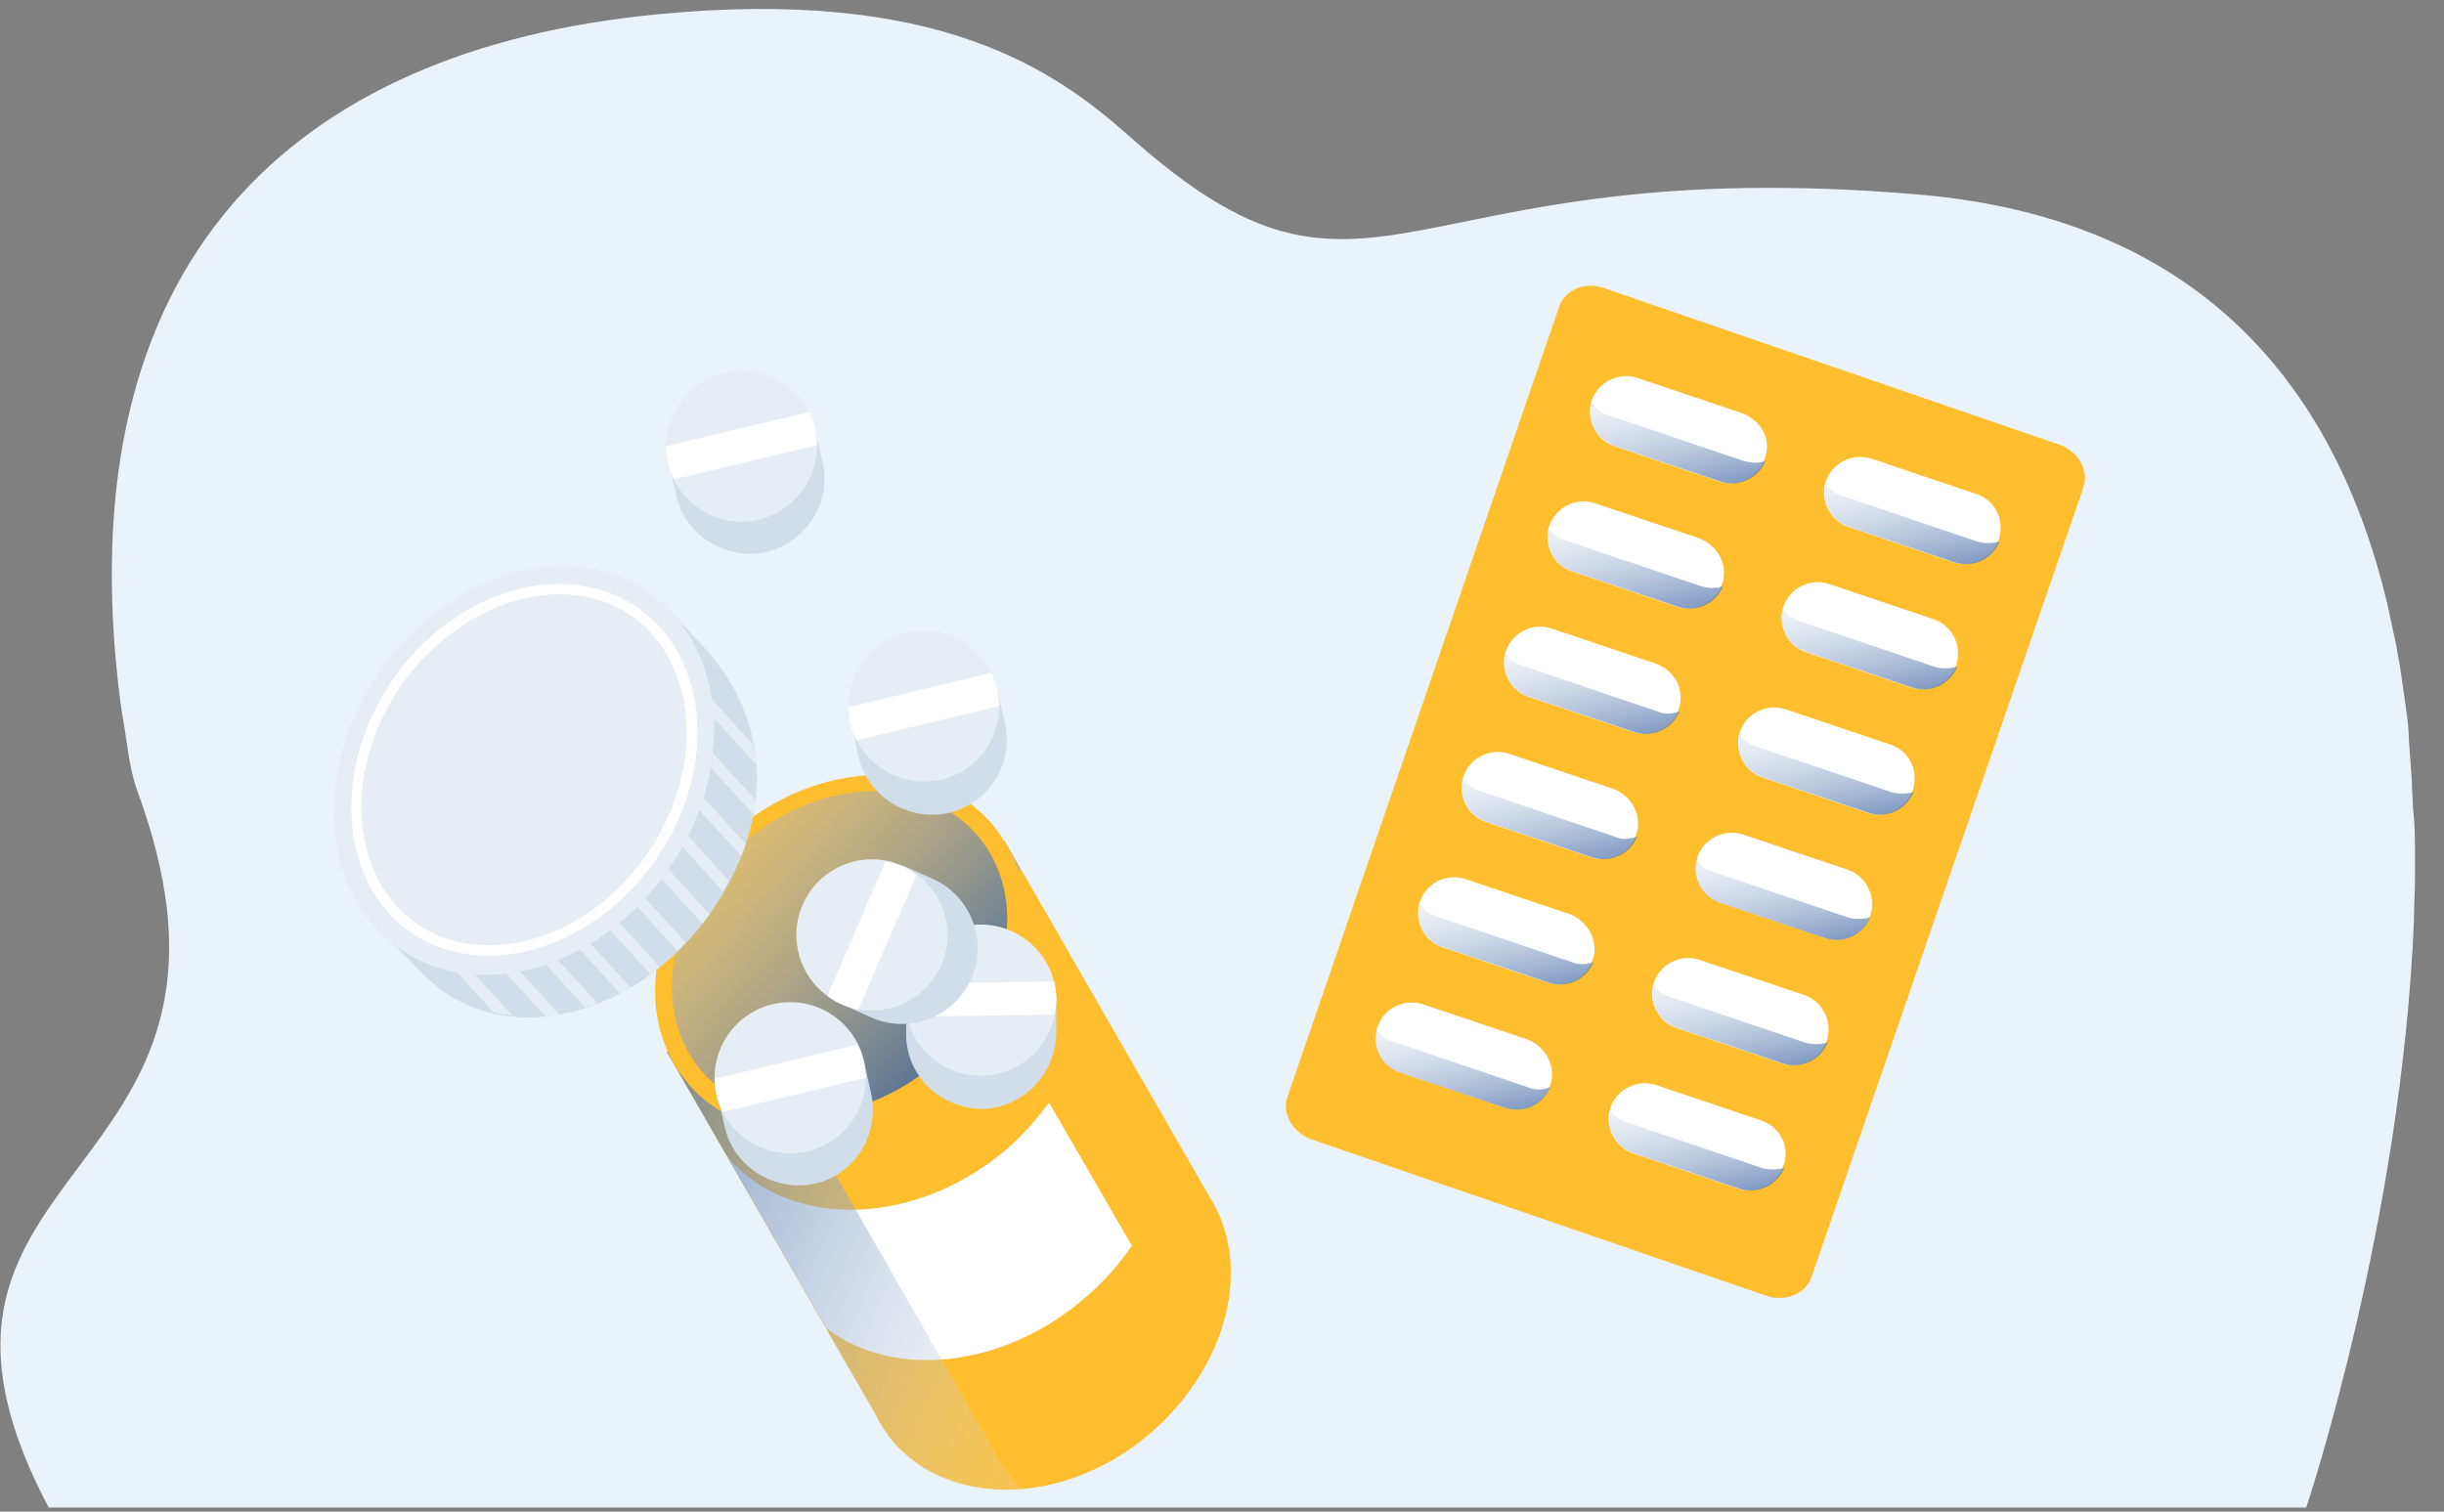 <svg width="236" height="146" viewBox="0 0 236 146" fill="none" xmlns="http://www.w3.org/2000/svg">
<rect x="0" y="0" width="236" height="146" fill="#808080" stroke="none"/>
<g clip-path="url(#clip0_1_15556)">
<path d="M233.199 82.4C233.199 83.2 233.199 83.9 233.199 84.7C233.199 86.1 233.099 87.5 233.099 88.9C231.899 118.2 222.699 145.6 222.699 145.6H168.599H163.999H155.499H141.899H130.299H106.899H101.799H89.999H73.299H56.599H4.699C-5.701 125.9 3.599 118.8 10.499 108.7C14.2 103.3 17.2 97.1 16.099 87.6C15.7 84.3 14.8 80.6 13.3 76.5C12.6 74.6 12.399 72.7 12.1 70.8C11.999 70 11.8 69.1 11.7 68.3C11.7 68.1 11.6 67.9 11.6 67.6C6.199 25 28.5 4.8 63.3 1.4C90.6 -1.3 101.899 6.8 109.099 13.2C132.799 34.3 134.599 14.4 185.399 18.8C212.899 21.2 225.599 37.8 230.499 58.2C230.799 59.6 231.099 61 231.399 62.4C231.499 63.2 231.699 63.9 231.799 64.7C231.999 66.1 232.199 67.5 232.399 68.9C232.499 69.7 232.599 70.5 232.599 71.3C232.699 72.7 232.799 74.1 232.899 75.5C232.899 76.3 232.999 77.2 232.999 78C233.199 79.6 233.199 81 233.199 82.4Z" fill="#EBF3FA"/>
<path d="M116.798 115.6L96.998 81.2L64.398 101.6L84.598 136.7C84.998 137.6 85.598 138.4 86.198 139.2C91.798 145.7 102.898 145.4 110.998 138.5C118.598 132 120.998 122.2 116.798 115.6Z" fill="#FFBE2E"/>
<path d="M104.601 125.5C106.501 123.9 108.001 122.2 109.301 120.3C109.201 120.1 109.101 120 109.001 119.8L101.301 106.5C100.101 108.1 98.801 109.6 97.201 111C88.401 118.5 76.301 118.8 70.301 111.8L79.801 128.3C86.201 133.2 96.701 132.2 104.601 125.5Z" fill="white"/>
<path d="M97.898 143C97.198 142.1 96.498 141.2 95.998 140.2L72.998 100L98.598 84L96.998 81.2L64.398 101.6L84.598 136.7C84.998 137.6 85.598 138.4 86.198 139.2C89.198 142.7 93.798 144.2 98.598 143.8C98.398 143.5 98.198 143.3 97.898 143Z" fill="url(#paint0_linear_1_15556)"/>
<path d="M91.208 103.989C99.327 97.083 101.384 86.165 95.802 79.602C90.22 73.04 79.113 73.318 70.994 80.224C62.875 87.13 60.818 98.049 66.4 104.611C71.982 111.174 83.089 110.895 91.208 103.989Z" fill="#FFBE2E"/>
<path d="M90.199 102.8C82.799 109.1 72.799 109.3 67.699 103.4C62.699 97.5 64.499 87.6 71.899 81.3C79.299 75 89.299 74.8 94.399 80.7C99.499 86.7 97.599 96.6 90.199 102.8Z" fill="url(#paint1_linear_1_15556)"/>
<path d="M102 99.7V96.5H101.3C100.1 94.1 97.6 92.5 94.7 92.5C91.8 92.5 89.4 94.2 88.2 96.7H87.5V99.9C87.5 103.9 90.8 107.1 94.9 107.1C98.8 107 102 103.7 102 99.7Z" fill="#D1DDE8"/>
<path d="M94.698 103.9C98.73 103.9 101.998 100.632 101.998 96.6C101.998 92.568 98.73 89.3 94.698 89.3C90.667 89.3 87.398 92.568 87.398 96.6C87.398 100.632 90.667 103.9 94.698 103.9Z" fill="#E7EDF4"/>
<path d="M87.598 95C87.498 95.5 87.398 96.1 87.398 96.6C87.398 97.2 87.498 97.7 87.598 98.2L101.798 98C101.898 97.5 101.998 96.9 101.998 96.4C101.998 95.8 101.898 95.3 101.798 94.8L87.598 95Z" fill="white"/>
<path d="M90.1 84.9L87.2 83.6L86.9 84.3C84.2 84.4 81.7 86 80.6 88.7C79.499 91.3 79.999 94.3 81.799 96.3L81.299 97L84.2 98.3C87.9 99.9 92.2 98.2 93.799 94.5C95.4 90.8 93.7 86.5 90.1 84.9Z" fill="#D1DDE8"/>
<path d="M90.9 93.2C89.3 96.9 85 98.6 81.3 97C77.6 95.4 75.9 91.1 77.5 87.4C79.1 83.7 83.4 82 87.1 83.6C90.8 85.3 92.5 89.5 90.9 93.2Z" fill="#E7EDF4"/>
<path d="M79.898 96.2C80.298 96.5 80.798 96.8 81.298 97C81.798 97.2 82.298 97.4 82.898 97.5L88.498 84.5C88.098 84.2 87.598 83.9 87.098 83.7C86.598 83.5 86.098 83.3 85.498 83.2L79.898 96.2Z" fill="white"/>
<path d="M84.097 105.5L83.397 102.4L82.697 102.6C80.997 100.5 78.197 99.5 75.397 100.1C72.597 100.8 70.597 103 69.997 105.6L69.297 105.8L69.997 108.9C70.897 112.8 74.897 115.2 78.797 114.3C82.597 113.4 84.997 109.5 84.097 105.5Z" fill="#D1DDE8"/>
<path d="M77.665 111.265C81.626 110.513 84.227 106.693 83.475 102.732C82.724 98.77 78.903 96.169 74.942 96.921C70.981 97.673 68.379 101.493 69.131 105.454C69.883 109.416 73.704 112.017 77.665 111.265Z" fill="#E7EDF4"/>
<path d="M69 104.2C69 104.7 69.1 105.3 69.2 105.8C69.3 106.3 69.5 106.9 69.8 107.4L83.6 104.1C83.6 103.6 83.5 103 83.4 102.5C83.3 102 83.1 101.4 82.8 100.9L69 104.2Z" fill="white"/>
<path d="M97.003 69.7L96.303 66.6L95.603 66.8C93.903 64.7 91.103 63.7 88.303 64.3C85.503 65 83.503 67.2 82.903 69.8L82.203 70L82.903 73.1C83.803 77 87.803 79.4 91.703 78.5C95.603 77.5 98.003 73.6 97.003 69.7Z" fill="#D1DDE8"/>
<path d="M90.903 75.3C87.003 76.2 83.103 73.8 82.103 69.9C81.203 66 83.603 62.1 87.503 61.1C91.403 60.2 95.303 62.6 96.303 66.5C97.203 70.5 94.803 74.4 90.903 75.3Z" fill="#E7EDF4"/>
<path d="M81.902 68.3C81.902 68.8 82.002 69.4 82.102 69.9C82.202 70.4 82.402 71 82.702 71.5L96.502 68.2C96.502 67.7 96.402 67.1 96.302 66.6C96.202 66 96.002 65.5 95.702 65L81.902 68.3Z" fill="white"/>
<path d="M79.402 44.5L78.702 41.4L78.002 41.6C76.302 39.5 73.502 38.5 70.702 39.1C67.902 39.8 65.902 42 65.302 44.6L64.602 44.8L65.302 47.9C66.202 51.8 70.202 54.2 74.102 53.3C77.902 52.3 80.402 48.4 79.402 44.5Z" fill="#D1DDE8"/>
<path d="M73.301 50.2C69.401 51.1 65.501 48.7 64.501 44.8C63.601 40.9 66.001 37 69.901 36C73.801 35.1 77.701 37.5 78.701 41.4C79.601 45.3 77.201 49.2 73.301 50.2Z" fill="#E7EDF4"/>
<path d="M64.301 43.1C64.301 43.6 64.401 44.2 64.501 44.7C64.601 45.2 64.801 45.8 65.101 46.3L78.901 43C78.901 42.5 78.801 41.9 78.701 41.4C78.601 40.9 78.401 40.3 78.101 39.8L64.301 43.1Z" fill="white"/>
<path d="M67.5 62L64.5 58.8L63.7 59.7C56.3 56.9 46.7 60.5 40.9 68.8C36.3 75.4 35.3 83.1 37.6 89.1L36.8 90L41.3 94.5C41.7 94.9 42.2 95.3 42.7 95.7C50.3 101.1 61.9 97.7 68.6 88.2C74.9 79.1 74.6 69.3 67.5 62Z" fill="#D1DDE8"/>
<path d="M49.502 98.1C48.902 98 48.302 98 47.702 97.8L36.702 85.8L34.402 83.3L35.202 82.5L36.402 83.8L49.502 98.1Z" fill="#E7EDF4"/>
<path d="M54.002 98C53.602 98.1 53.102 98.1 52.702 98.2L39.102 83.3L39.902 82.5L54.002 98Z" fill="#E7EDF4"/>
<path d="M57.703 96.9C57.303 97.1 56.903 97.2 56.503 97.3L43.703 83.3L44.503 82.5L57.703 96.9Z" fill="#E7EDF4"/>
<path d="M60.902 95.4C60.602 95.6 60.202 95.8 59.902 96L48.402 83.3L49.202 82.5L60.902 95.4Z" fill="#E7EDF4"/>
<path d="M63.7 93.4C63.4 93.6 63.1 93.9 62.8 94.1L53 83.3L53.8 82.5L63.7 93.4Z" fill="#E7EDF4"/>
<path d="M66.202 91C65.902 91.3 65.702 91.5 65.402 91.8L57.602 83.3L58.402 82.5L66.202 91Z" fill="#E7EDF4"/>
<path d="M68.501 88.3C68.301 88.6 68.101 88.9 67.801 89.2L58.301 78.7L59.101 77.9L68.501 88.3Z" fill="#E7EDF4"/>
<path d="M70.401 85.1C70.201 85.4 70.001 85.8 69.801 86.1L58.301 73.4L59.101 72.6L70.401 85.1Z" fill="#E7EDF4"/>
<path d="M72.001 81.5C71.901 81.9 71.701 82.3 71.601 82.7L58.301 68.2L59.101 67.4L72.001 81.5Z" fill="#E7EDF4"/>
<path d="M73.001 77.3C72.901 77.8 72.901 78.2 72.801 78.7L58.301 62.9L59.101 62.1L73.001 77.3Z" fill="#E7EDF4"/>
<path d="M73.003 73.8L59.303 58.8L58.203 57.6L59.003 56.8L61.003 59L72.703 71.9C72.903 72.5 73.003 73.2 73.003 73.8Z" fill="#E7EDF4"/>
<path d="M64.429 84.129C71.095 74.639 70.308 62.596 62.67 57.231C55.032 51.866 43.437 55.211 36.77 64.701C30.104 74.192 30.891 86.235 38.529 91.6C46.166 96.965 57.762 93.62 64.429 84.129Z" fill="#E7EDF4"/>
<path d="M54.002 57.4C56.602 57.4 59.002 58.1 61.002 59.5C67.502 64.1 68.102 74.4 62.402 82.6C58.602 88 52.802 91.3 47.202 91.3C44.602 91.3 42.202 90.6 40.202 89.2C33.702 84.6 33.102 74.3 38.802 66.1C42.602 60.8 48.402 57.4 54.002 57.4ZM54.002 56.4C48.302 56.4 42.102 59.7 38.002 65.5C32.002 74.2 32.702 85.2 39.602 90C41.802 91.6 44.502 92.3 47.202 92.3C52.902 92.3 59.102 89 63.202 83.2C69.302 74.6 68.602 63.6 61.602 58.7C59.402 57.2 56.702 56.4 54.002 56.4Z" fill="white"/>
<path d="M174.901 123.4L201.201 47C201.701 45.4 200.701 43.7 199.001 43L154.801 27.8C153.001 27.2 151.201 28 150.601 29.5L124.301 106C123.801 107.6 124.801 109.3 126.501 110L170.701 125.2C172.401 125.7 174.301 125 174.901 123.4Z" fill="#FFBE2E"/>
<path opacity="0.6" d="M167.6 41.9L157.5 38.5C155.7 37.9 153.7 38.9 153.1 40.7C152.5 42.5 153.5 44.5 155.3 45.1L165.4 48.5C167.2 49.1 169.2 48.1 169.8 46.3C170.4 44.5 169.4 42.5 167.6 41.9Z" fill="#FFBE2E"/>
<path opacity="0.6" d="M190.202 49.6L180.102 46.2C178.302 45.6 176.302 46.6 175.702 48.4C175.102 50.2 176.102 52.2 177.902 52.8L188.002 56.2C189.802 56.8 191.802 55.8 192.402 54C193.002 52.3 192.002 50.3 190.202 49.6Z" fill="#FFBE2E"/>
<path opacity="0.6" d="M163.503 53.8L153.403 50.4C151.603 49.8 149.603 50.8 149.003 52.6C148.403 54.4 149.403 56.4 151.203 57L161.303 60.4C163.103 61 165.103 60 165.703 58.2C166.303 56.4 165.303 54.4 163.503 53.8Z" fill="#FFBE2E"/>
<path opacity="0.6" d="M186.1 61.6L176 58.1C174.2 57.5 172.2 58.5 171.6 60.3C171 62.1 172 64.1 173.8 64.7L183.9 68.1C185.7 68.7 187.7 67.7 188.3 65.9C188.9 64.2 187.9 62.2 186.1 61.6Z" fill="#FFBE2E"/>
<path opacity="0.6" d="M159.401 65.7L149.301 62.3C147.501 61.7 145.501 62.7 144.901 64.5C144.301 66.3 145.301 68.3 147.101 68.9L157.201 72.3C159.001 72.9 161.001 71.9 161.601 70.1C162.201 68.3 161.201 66.3 159.401 65.7Z" fill="#FFBE2E"/>
<path opacity="0.6" d="M182.003 73.5L171.903 70C170.103 69.4 168.103 70.4 167.503 72.2C166.903 74 167.903 76 169.703 76.6L179.803 80C181.603 80.6 183.603 79.6 184.203 77.8C184.803 76.1 183.803 74.1 182.003 73.5Z" fill="#FFBE2E"/>
<path opacity="0.6" d="M155.202 78L145.102 74.6C143.302 74 141.302 75 140.702 76.8C140.102 78.6 141.102 80.6 142.902 81.2L153.002 84.6C154.802 85.2 156.802 84.2 157.402 82.4C158.002 80.6 157.002 78.6 155.202 78Z" fill="#FFBE2E"/>
<path opacity="0.6" d="M177.799 85.8L167.699 82.4C165.899 81.8 163.899 82.8 163.299 84.6C162.699 86.4 163.699 88.4 165.499 89L175.599 92.4C177.399 93 179.399 92 179.999 90.2C180.599 88.4 179.599 86.4 177.799 85.8Z" fill="#FFBE2E"/>
<path opacity="0.6" d="M151.003 90.2L140.903 86.8C139.103 86.2 137.103 87.2 136.503 89C135.903 90.8 136.903 92.8 138.703 93.4L148.803 96.8C150.603 97.4 152.603 96.4 153.203 94.6C153.803 92.8 152.803 90.8 151.003 90.2Z" fill="#FFBE2E"/>
<path opacity="0.6" d="M173.6 97.9L163.5 94.5C161.7 93.9 159.7 94.9 159.1 96.7C158.5 98.5 159.5 100.5 161.3 101.1L171.4 104.5C173.2 105.1 175.2 104.1 175.8 102.3C176.4 100.6 175.4 98.6 173.6 97.9Z" fill="#FFBE2E"/>
<path opacity="0.6" d="M146.901 102.1L136.801 98.7C135.001 98.1 133.001 99.1 132.401 100.9C131.801 102.7 132.801 104.7 134.601 105.3L144.701 108.7C146.501 109.3 148.501 108.3 149.101 106.5C149.701 104.7 148.701 102.7 146.901 102.1Z" fill="#FFBE2E"/>
<path opacity="0.6" d="M169.503 109.9L159.403 106.5C157.603 105.9 155.603 106.9 155.003 108.7C154.403 110.5 155.403 112.5 157.203 113.1L167.303 116.5C169.103 117.1 171.103 116.1 171.703 114.3C172.303 112.5 171.303 110.5 169.503 109.9Z" fill="#FFBE2E"/>
<path d="M168.202 39.9L158.102 36.5C156.302 35.9 154.302 36.9 153.702 38.7C153.102 40.5 154.102 42.5 155.902 43.1L166.002 46.5C167.802 47.1 169.802 46.1 170.402 44.3C171.102 42.5 170.102 40.6 168.202 39.9Z" fill="white"/>
<path d="M168.303 44.5L155.303 40.1C154.603 39.9 154.103 39.5 153.703 38.9C153.203 40.7 154.203 42.5 156.003 43.1L166.103 46.5C167.903 47.1 169.803 46.2 170.503 44.5C169.703 44.8 169.003 44.7 168.303 44.5Z" fill="url(#paint2_linear_1_15556)"/>
<path d="M190.803 47.7L180.703 44.3C178.903 43.7 176.903 44.7 176.303 46.5C175.703 48.3 176.703 50.3 178.503 50.9L188.603 54.3C190.403 54.9 192.403 53.9 193.003 52.1C193.603 50.3 192.703 48.3 190.803 47.7Z" fill="white"/>
<path d="M190.904 52.3L177.904 47.9C177.204 47.7 176.704 47.3 176.304 46.7C175.804 48.5 176.804 50.3 178.604 50.9L188.704 54.3C190.504 54.9 192.404 54 193.104 52.3C192.304 52.5 191.604 52.5 190.904 52.3Z" fill="url(#paint3_linear_1_15556)"/>
<path d="M164.1 52L154 48.6C152.2 48 150.2 49 149.6 50.8C149 52.6 150 54.6 151.8 55.2L161.9 58.6C163.7 59.2 165.7 58.2 166.3 56.4C166.9 54.6 165.9 52.7 164.1 52Z" fill="white"/>
<path d="M164.201 56.6L151.201 52.2C150.501 52 150.001 51.6 149.601 51C149.101 52.8 150.101 54.6 151.901 55.2L162.001 58.6C163.801 59.2 165.701 58.3 166.401 56.6C165.601 56.9 164.901 56.8 164.201 56.6Z" fill="url(#paint4_linear_1_15556)"/>
<path d="M186.702 59.8L176.602 56.4C174.802 55.8 172.802 56.8 172.202 58.6C171.602 60.4 172.602 62.4 174.402 63L184.502 66.4C186.302 67 188.302 66 188.902 64.2C189.502 62.4 188.502 60.4 186.702 59.8Z" fill="white"/>
<path d="M186.803 64.4L173.803 60C173.103 59.8 172.603 59.4 172.203 58.8C171.703 60.6 172.703 62.4 174.503 63L184.603 66.4C186.403 67 188.303 66.1 189.003 64.4C188.103 64.6 187.403 64.6 186.803 64.4Z" fill="url(#paint5_linear_1_15556)"/>
<path d="M159.901 64.1L149.801 60.7C148.001 60.1 146.001 61.1 145.401 62.9C144.801 64.7 145.801 66.7 147.601 67.3L157.701 70.7C159.501 71.3 161.501 70.3 162.101 68.5C162.701 66.7 161.801 64.8 159.901 64.1Z" fill="white"/>
<path d="M160.002 68.7L147.002 64.3C146.302 64.1 145.802 63.7 145.402 63.1C144.902 64.9 145.902 66.7 147.702 67.3L157.802 70.7C159.602 71.3 161.502 70.4 162.202 68.7C161.402 69 160.702 69 160.002 68.7Z" fill="url(#paint6_linear_1_15556)"/>
<path d="M182.503 71.9L172.403 68.5C170.603 67.9 168.603 68.9 168.003 70.7C167.403 72.5 168.403 74.5 170.203 75.1L180.303 78.5C182.103 79.1 184.103 78.1 184.703 76.3C185.303 74.5 184.403 72.5 182.503 71.9Z" fill="white"/>
<path d="M182.603 76.5L169.603 72.1C168.903 71.9 168.403 71.5 168.003 70.9C167.503 72.7 168.503 74.5 170.303 75.1L180.403 78.5C182.203 79.1 184.103 78.2 184.803 76.5C184.003 76.7 183.303 76.7 182.603 76.5Z" fill="url(#paint7_linear_1_15556)"/>
<path d="M155.803 76.2L145.703 72.8C143.903 72.2 141.903 73.2 141.303 75C140.703 76.8 141.703 78.8 143.503 79.4L153.603 82.8C155.403 83.4 157.403 82.4 158.003 80.6C158.603 78.8 157.603 76.9 155.803 76.2Z" fill="white"/>
<path d="M155.904 80.8L142.904 76.4C142.204 76.2 141.704 75.8 141.304 75.2C140.804 77 141.804 78.8 143.604 79.4L153.704 82.8C155.504 83.4 157.404 82.5 158.104 80.8C157.204 81.1 156.504 81.1 155.904 80.8Z" fill="url(#paint8_linear_1_15556)"/>
<path d="M178.405 84L168.305 80.6C166.505 80 164.505 81 163.905 82.8C163.305 84.6 164.305 86.6 166.105 87.2L176.205 90.6C178.005 91.2 180.005 90.2 180.605 88.4C181.205 86.6 180.205 84.6 178.405 84Z" fill="white"/>
<path d="M178.404 88.6L165.404 84.2C164.704 84 164.204 83.6 163.804 83C163.304 84.8 164.304 86.6 166.104 87.2L176.204 90.6C178.004 91.2 179.904 90.3 180.604 88.6C179.804 88.8 179.104 88.8 178.404 88.6Z" fill="url(#paint9_linear_1_15556)"/>
<path d="M151.6 88.3L141.5 84.9C139.7 84.3 137.7 85.3 137.1 87.1C136.5 88.9 137.5 90.9 139.3 91.5L149.4 94.9C151.2 95.5 153.2 94.5 153.8 92.7C154.4 91 153.4 89 151.6 88.3Z" fill="white"/>
<path d="M151.701 92.9L138.701 88.5C138.001 88.3 137.501 87.9 137.101 87.3C136.601 89.1 137.601 90.9 139.401 91.5L149.501 94.9C151.301 95.5 153.201 94.6 153.901 92.9C153.101 93.2 152.401 93.2 151.701 92.9Z" fill="url(#paint10_linear_1_15556)"/>
<path d="M174.202 96.1L164.102 92.7C162.302 92.1 160.302 93.1 159.702 94.9C159.102 96.7 160.102 98.7 161.902 99.3L172.002 102.7C173.802 103.3 175.802 102.3 176.402 100.5C177.002 98.7 176.002 96.7 174.202 96.1Z" fill="white"/>
<path d="M174.303 100.7L161.303 96.3C160.603 96.1 160.103 95.7 159.703 95.1C159.203 96.9 160.203 98.7 162.003 99.3L172.103 102.7C173.903 103.3 175.803 102.4 176.503 100.7C175.703 100.9 175.003 100.9 174.303 100.7Z" fill="url(#paint11_linear_1_15556)"/>
<path d="M147.503 100.4L137.403 97C135.603 96.4 133.603 97.4 133.003 99.2C132.403 101 133.403 103 135.203 103.6L145.303 107C147.103 107.6 149.103 106.6 149.703 104.8C150.303 103.1 149.303 101.1 147.503 100.4Z" fill="white"/>
<path d="M147.502 105L134.502 100.6C133.802 100.4 133.302 100 132.902 99.4C132.402 101.2 133.402 103 135.202 103.6L145.302 107C147.102 107.6 149.002 106.7 149.702 105C148.902 105.3 148.202 105.3 147.502 105Z" fill="url(#paint12_linear_1_15556)"/>
<path d="M170.003 108.2L159.903 104.8C158.103 104.2 156.103 105.2 155.503 107C154.903 108.8 155.903 110.8 157.703 111.4L167.803 114.8C169.603 115.4 171.603 114.4 172.203 112.6C172.903 110.8 171.903 108.8 170.003 108.2Z" fill="white"/>
<path d="M170.103 112.8L157.103 108.4C156.403 108.2 155.903 107.8 155.503 107.2C155.003 109 156.003 110.8 157.803 111.4L167.903 114.8C169.703 115.4 171.603 114.5 172.303 112.8C171.503 113 170.803 113 170.103 112.8Z" fill="url(#paint13_linear_1_15556)"/>
</g>
<defs>
<linearGradient id="paint0_linear_1_15556" x1="122.241" y1="123.805" x2="48.069" y2="92.534" gradientUnits="userSpaceOnUse">
<stop offset="0.002" stop-color="white" stop-opacity="0"/>
<stop offset="1" stop-color="#235196"/>
</linearGradient>
<linearGradient id="paint1_linear_1_15556" x1="51.633" y1="65.272" x2="97.635" y2="107.14" gradientUnits="userSpaceOnUse">
<stop offset="0.002" stop-color="white" stop-opacity="0"/>
<stop offset="1" stop-color="#235196"/>
</linearGradient>
<linearGradient id="paint2_linear_1_15556" x1="159.681" y1="31.946" x2="164.191" y2="52.698" gradientUnits="userSpaceOnUse">
<stop offset="0.002" stop-color="white" stop-opacity="0"/>
<stop offset="1" stop-color="#235196"/>
</linearGradient>
<linearGradient id="paint3_linear_1_15556" x1="182.273" y1="39.709" x2="186.783" y2="60.46" gradientUnits="userSpaceOnUse">
<stop offset="0.002" stop-color="white" stop-opacity="0"/>
<stop offset="1" stop-color="#235196"/>
</linearGradient>
<linearGradient id="paint4_linear_1_15556" x1="155.52" y1="44.048" x2="160.031" y2="64.8" gradientUnits="userSpaceOnUse">
<stop offset="0.002" stop-color="white" stop-opacity="0"/>
<stop offset="1" stop-color="#235196"/>
</linearGradient>
<linearGradient id="paint5_linear_1_15556" x1="178.112" y1="51.811" x2="182.623" y2="72.563" gradientUnits="userSpaceOnUse">
<stop offset="0.002" stop-color="white" stop-opacity="0"/>
<stop offset="1" stop-color="#235196"/>
</linearGradient>
<linearGradient id="paint6_linear_1_15556" x1="151.363" y1="56.151" x2="155.873" y2="76.902" gradientUnits="userSpaceOnUse">
<stop offset="0.002" stop-color="white" stop-opacity="0"/>
<stop offset="1" stop-color="#235196"/>
</linearGradient>
<linearGradient id="paint7_linear_1_15556" x1="173.955" y1="63.913" x2="178.465" y2="84.665" gradientUnits="userSpaceOnUse">
<stop offset="0.002" stop-color="white" stop-opacity="0"/>
<stop offset="1" stop-color="#235196"/>
</linearGradient>
<linearGradient id="paint8_linear_1_15556" x1="147.206" y1="68.253" x2="151.717" y2="89.004" gradientUnits="userSpaceOnUse">
<stop offset="0.002" stop-color="white" stop-opacity="0"/>
<stop offset="1" stop-color="#235196"/>
</linearGradient>
<linearGradient id="paint9_linear_1_15556" x1="169.797" y1="76.015" x2="174.307" y2="96.767" gradientUnits="userSpaceOnUse">
<stop offset="0.002" stop-color="white" stop-opacity="0"/>
<stop offset="1" stop-color="#235196"/>
</linearGradient>
<linearGradient id="paint10_linear_1_15556" x1="143.045" y1="80.355" x2="147.555" y2="101.107" gradientUnits="userSpaceOnUse">
<stop offset="0.002" stop-color="white" stop-opacity="0"/>
<stop offset="1" stop-color="#235196"/>
</linearGradient>
<linearGradient id="paint11_linear_1_15556" x1="165.637" y1="88.117" x2="170.147" y2="108.869" gradientUnits="userSpaceOnUse">
<stop offset="0.002" stop-color="white" stop-opacity="0"/>
<stop offset="1" stop-color="#235196"/>
</linearGradient>
<linearGradient id="paint12_linear_1_15556" x1="138.887" y1="92.457" x2="143.397" y2="113.209" gradientUnits="userSpaceOnUse">
<stop offset="0.002" stop-color="white" stop-opacity="0"/>
<stop offset="1" stop-color="#235196"/>
</linearGradient>
<linearGradient id="paint13_linear_1_15556" x1="161.479" y1="100.22" x2="165.989" y2="120.971" gradientUnits="userSpaceOnUse">
<stop offset="0.002" stop-color="white" stop-opacity="0"/>
<stop offset="1" stop-color="#235196"/>
</linearGradient>
<clipPath id="clip0_1_15556">
<rect width="235.2" height="145.7" fill="white"/>
</clipPath>
</defs>
</svg>
